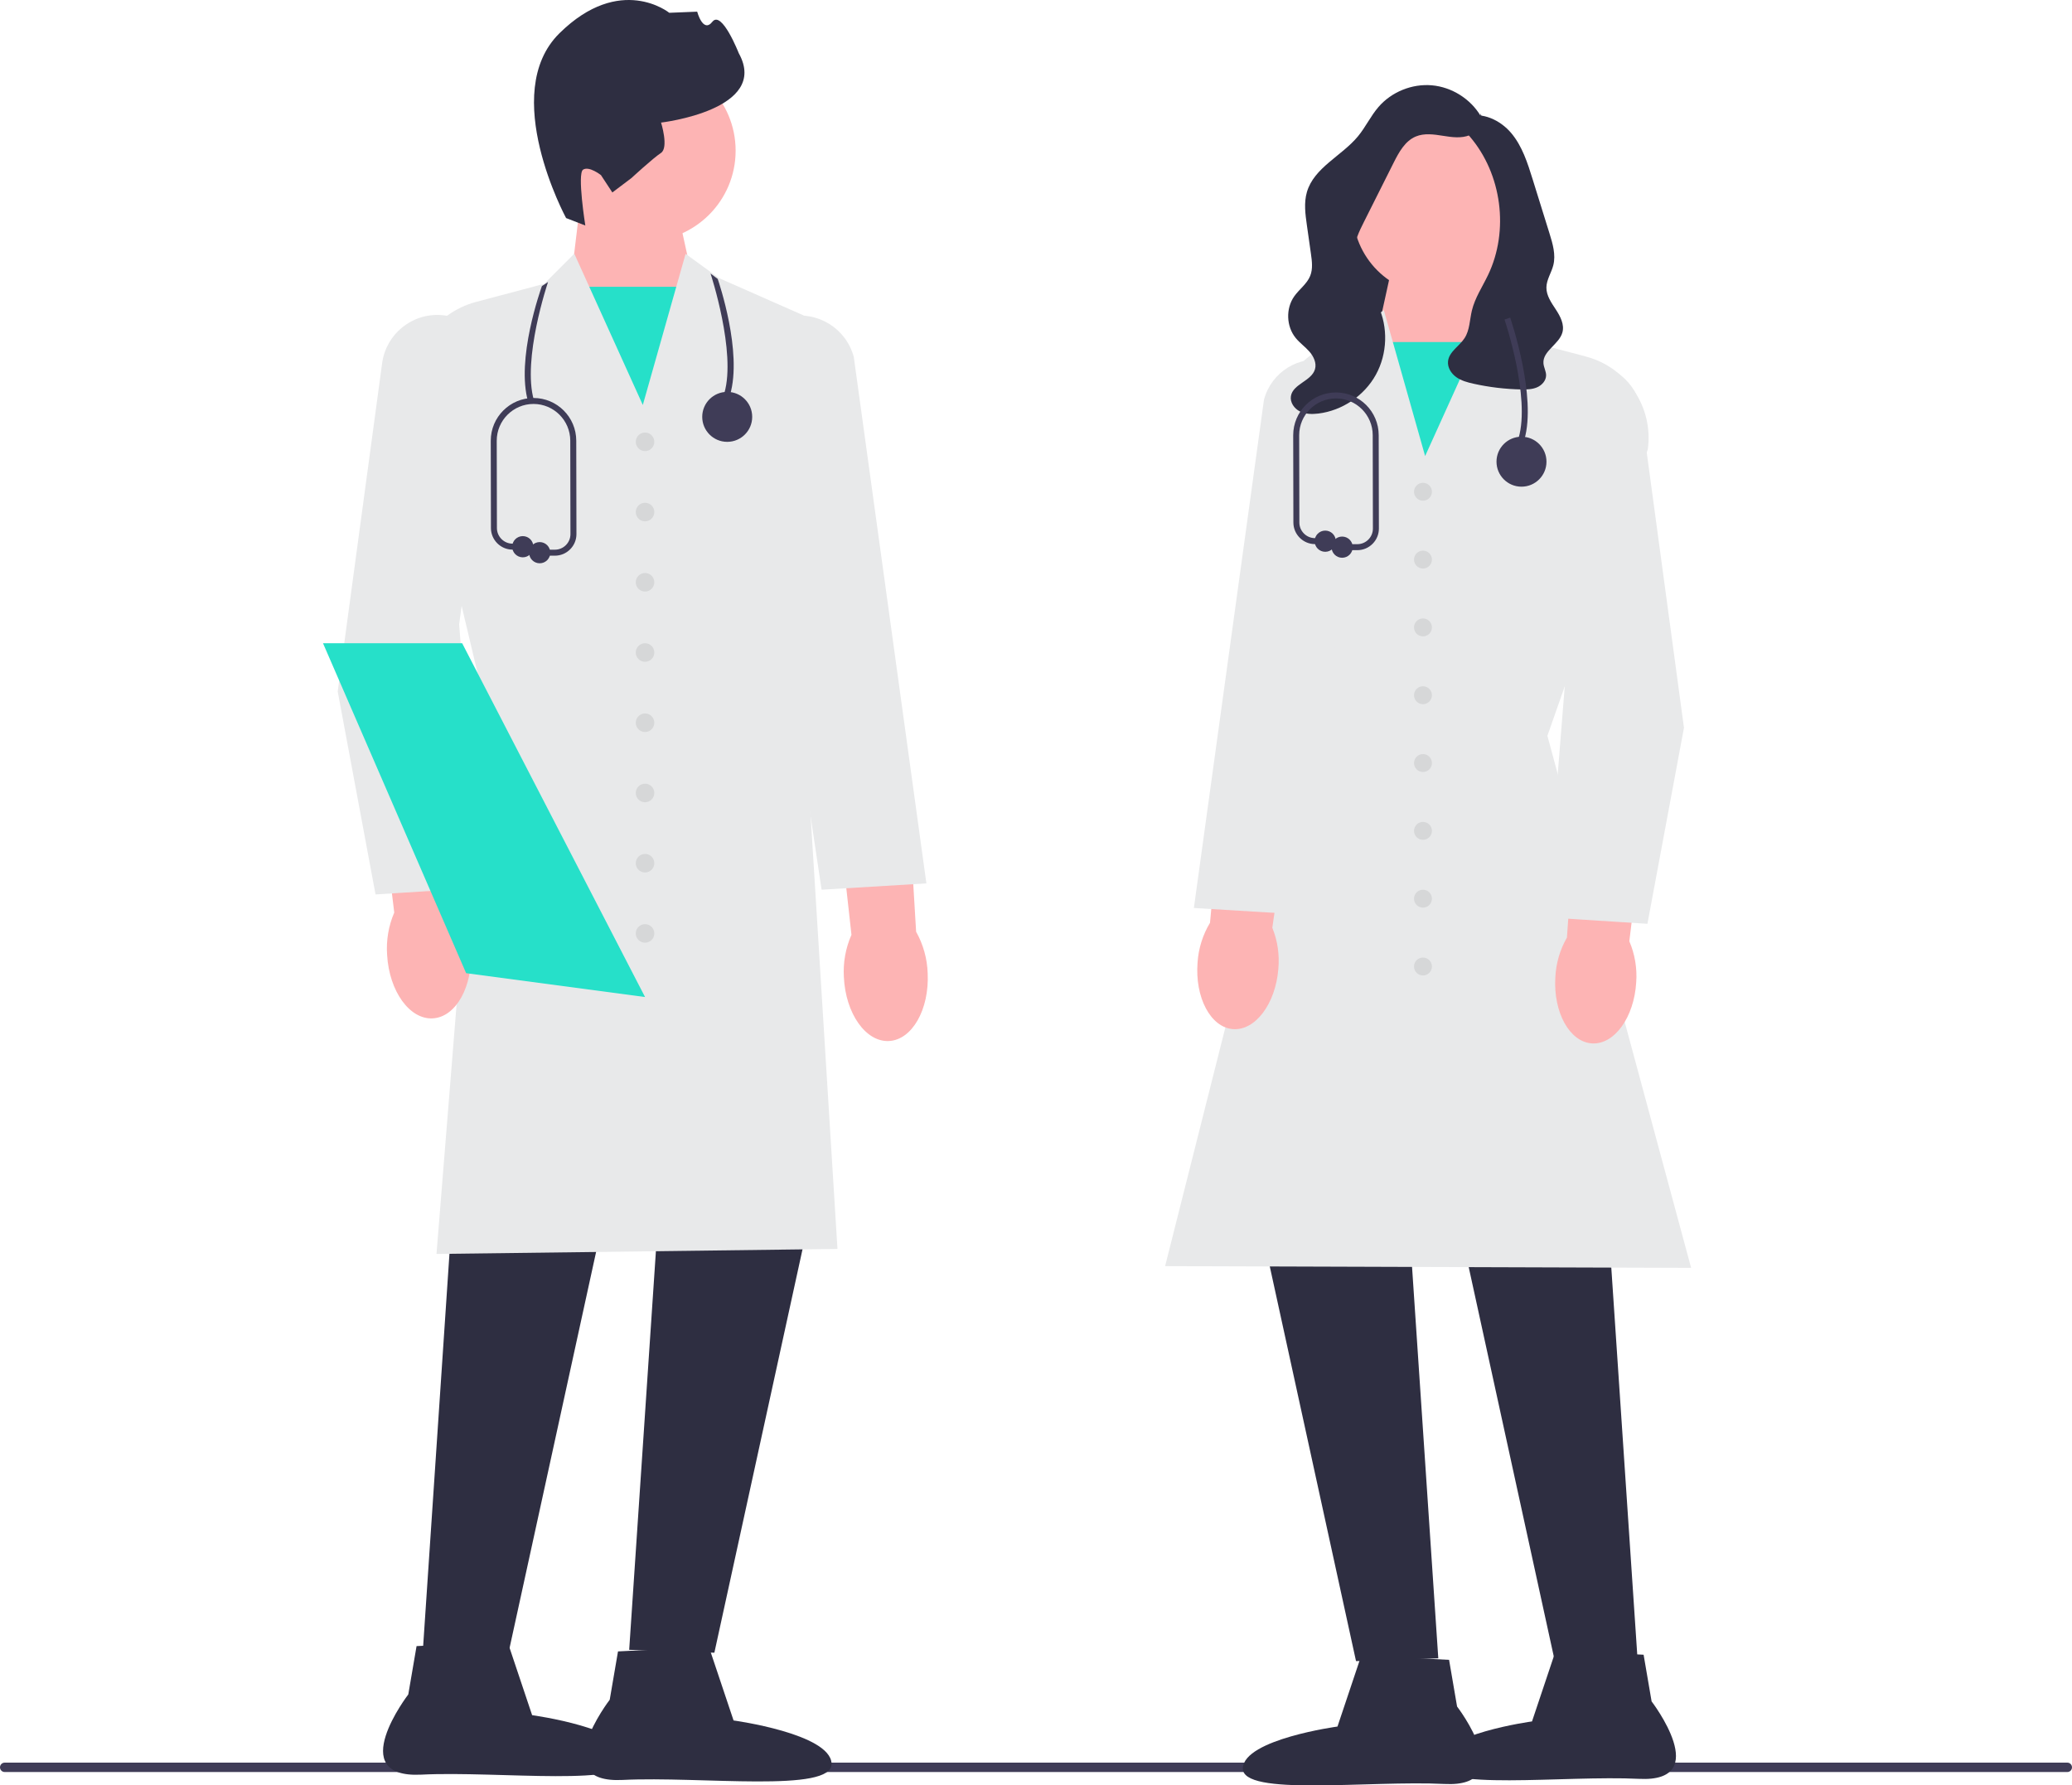 <svg xmlns="http://www.w3.org/2000/svg" width="692.68" height="596.951" viewBox="0 0 692.68 596.951" xmlns:xlink="http://www.w3.org/1999/xlink"><path d="m0,590.905c0,.871.7,1.571,1.571,1.571h689.538c.871,0,1.571-.7,1.571-1.571,0-.871-.7-1.571-1.571-1.571H1.571c-.871,0-1.571.7-1.571,1.571Z" fill="#3f3c57"/><g><polygon points="224.976 63.441 232.475 97.658 216.525 145.285 190.829 94.114 194.394 64.427 224.976 63.441" fill="#fdb4b4"/><rect x="189.5" y="95.886" width="44.368" height="53.608" fill="#26e0c9"/><circle cx="215.623" cy="50.376" r="30.3" fill="#fdb4b4"/><path d="m189.248,72.908s-22.586-41.712-2.222-61.786c20.364-20.073,36.711-6.846,36.711-6.846l9.335-.377s1.947,7.346,5.086,3.369,8.812,10.506,8.812,10.506c10.529,18.962-25.971,23.21-25.971,23.21,0,0,2.636,8.396-.043,10.154s-9.837,8.373-9.837,8.373l-6.407,4.839-3.807-5.801s-3.977-3.139-5.986-1.821.755,18.67.755,18.67l-6.426-2.49 0-0s0,0,0,0Z" fill="#2e2e41"/><polygon points="152.898 379.779 141.314 552.583 169.792 553.548 207.442 381.227 152.898 379.779" fill="#2e2e41"/><polygon points="221.923 378.814 210.339 551.617 238.817 552.583 276.467 380.262 221.923 378.814" fill="#2e2e41"/><path d="m145.922,419.26l15.161-188.208-23.25-98.004c-2.004-14.568,7.175-28.353,21.342-32.112l22.75-6.036,10.069-10.07,22.903,50.578,14.304-50.54,11.156,8.113,33.086,14.597-.015.342-5.307,118.388,11.847,191.274-.525.007-133.521,1.669v-0Z" fill="#e8e9ea"/><path d="m236.989,550.619l8.246,24.617s32.261,4.386,32.763,14.374-43.844,4.206-69.811,5.511-4.352-26.815-4.352-26.815l2.767-16.159,30.387-1.527h0v-0Z" fill="#2e2e41"/><path d="m169.646,548.847l8.246,24.617s32.261,4.386,32.763,14.374-43.844,4.206-69.811,5.511-4.352-26.815-4.352-26.815l2.767-16.159,30.387-1.527h-0Z" fill="#2e2e41"/><path id="uuid-2a99fb06-c611-4846-a9cf-67468c4aeefc-47" d="m129.415,319.305c-.35-4.854.468-9.72,2.386-14.193l-6.154-50.486,24.108-2.226,3.646,51.452c2.423,4.218,3.8,8.956,4.017,13.816.709,12.156-4.985,22.373-12.719,22.824s-14.577-9.034-15.284-21.186h0l-0-0.0 0-0Z" fill="#fdb4b4"/><path id="uuid-a83e19fb-8297-4073-aac4-48fd1880d45d-48" d="m282.111,326.715c-.297-4.857.574-9.715,2.54-14.166l-5.604-50.55,24.131-1.963,3.085,51.488c2.377,4.245,3.702,8.997,3.866,13.859.576,12.164-5.229,22.317-12.967,22.684s-14.478-9.193-15.052-21.352h0l-0-0v-0Z" fill="#fdb4b4"/><path d="m125.547,299.058l-.082-.436-12.564-67.415,14.846-109.777c1.325-9.801,10.076-16.861,19.945-16.072,5.154.413,9.778,2.857,13.021,6.884,3.243,4.027,4.646,9.066,3.951,14.189l-11.174,82.332,7.035,88.062s-34.979,2.233-34.979,2.233Z" fill="#e8e9ea"/><path d="m274.665,297.476l-25.261-168.621c-1.313-4.944-.544-10.119,2.175-14.516s7.006-7.395,12.069-8.442c9.687-2.003,19.252,3.918,21.781,13.479l24.268,175.983-35.032,2.118v-0Z" fill="#e8e9ea"/><circle cx="215.639" cy="147.722" r="3.101" fill="#d6d7d8"/><circle cx="215.639" cy="171.203" r="3.101" fill="#d6d7d8"/><circle cx="215.639" cy="194.684" r="3.101" fill="#d6d7d8"/><circle cx="215.639" cy="218.165" r="3.101" fill="#d6d7d8"/><circle cx="215.639" cy="241.647" r="3.101" fill="#d6d7d8"/><circle cx="215.639" cy="265.128" r="3.101" fill="#d6d7d8"/><circle cx="215.639" cy="288.609" r="3.101" fill="#d6d7d8"/><circle cx="215.639" cy="312.09" r="3.101" fill="#d6d7d8"/><polygon points="215.643 333.356 156.963 325.536 155.833 325.386 125.843 256.236 107.983 215.066 154.503 215.066 215.643 333.356" fill="#26e0c9"/></g><g><polygon points="450.918 70.964 488.226 50.526 488.226 108.92 445.079 108.92 450.918 70.964" fill="#2e2e41"/><polygon points="496.224 83.983 499.667 112.651 474.853 162.066 459.451 116.074 466.692 83.031 496.224 83.983" fill="#fdb4b4"/><rect x="458.105" y="114.362" width="42.846" height="51.769" fill="#26e0c9"/><polygon points="536.296 388.514 547.484 555.388 519.982 556.32 483.624 389.913 536.296 388.514" fill="#2e2e41"/><polygon points="469.64 387.582 480.827 554.456 453.326 555.388 416.967 388.98 469.64 387.582" fill="#2e2e41"/><path d="m565.352,423.907l-.655-.002-175.198-.572.157-.62,45.043-178.461-11.283-90.063c-2.138-17.066,6.998-33.197,22.733-40.139l5.681-2.506,10.792-7.848,13.806,48.784,22.108-48.822,9.739,9.738,21.964,5.828c13.69,3.632,22.56,16.952,20.631,30.983l-.023.098-33.542,95.709,48.048,177.894Z" fill="#e8e9ea"/><path d="m455.091,553.492l29.344,1.475,2.672,15.605s20.874,27.156-4.202,25.895-67.901,4.323-67.416-5.322,31.639-13.88,31.639-13.88l7.963-23.772h0l0-0Z" fill="#2e2e41"/><path d="m520.123,551.781l29.344,1.475,2.672,15.605s20.874,27.156-4.202,25.895-67.901,4.323-67.416-5.322,31.639-13.88,31.639-13.88l7.963-23.772h0v-0Z" fill="#2e2e41"/><path id="uuid-3bc2e7c3-8a4e-432b-b93d-ff096d796d3b-49" d="m546.995,328.404h0c-.683,11.735-7.292,20.895-14.76,20.459-7.468-.436-12.967-10.301-12.282-22.041.209-4.693,1.539-9.268,3.879-13.342l3.521-49.686,23.281,2.149-5.943,48.754c1.852,4.319,2.642,9.019,2.304,13.706v0Z" fill="#fdb4b4"/><path id="uuid-a34cbb18-fa14-4c0b-8260-87fab6b8d9f9-50" d="m427.356,323.941h0c-.933,11.718-7.735,20.735-15.192,20.141s-12.745-10.575-11.81-22.297c.309-4.688,1.736-9.233,4.162-13.256l4.578-49.6,23.23,2.645-6.98,48.616c1.759,4.358,2.449,9.073,2.012,13.752l-0.0 0h0Z" fill="#fdb4b4"/><path d="m550.744,308.87l-33.812-2.158.041-.507,6.754-84.549-10.789-79.504c-.673-4.952.684-9.823,3.818-13.715,3.135-3.893,7.604-6.255,12.587-6.654h0c9.539-.752,17.997,6.062,19.278,15.535l14.337,106.013-.015.079-12.2,65.46Z" fill="#e8e9ea"/><path d="m432.985,305.631l-33.865-2.047.074-.535,23.353-169.37c2.456-9.302,11.706-15.024,21.065-13.088,4.895,1.012,9.037,3.91,11.666,8.161s3.372,9.251,2.092,14.083l-24.385,162.797Z" fill="#e8e9ea"/><circle cx="475.708" cy="164.419" r="2.995" fill="#d6d7d8"/><circle cx="475.708" cy="187.095" r="2.995" fill="#d6d7d8"/><circle cx="475.708" cy="209.77" r="2.995" fill="#d6d7d8"/><circle cx="475.708" cy="232.446" r="2.995" fill="#d6d7d8"/><circle cx="475.708" cy="255.121" r="2.995" fill="#d6d7d8"/><circle cx="475.708" cy="277.797" r="2.995" fill="#d6d7d8"/><circle cx="475.708" cy="300.472" r="2.995" fill="#d6d7d8"/><circle cx="475.708" cy="323.148" r="2.995" fill="#d6d7d8"/><circle cx="480.255" cy="70.601" r="28.013" fill="#fdb4b4"/><path d="m494.935,37.9c1.342,2.73-.786,6.14-3.604,7.288s-6.0.683-9.004.205-6.192-.931-9.001.237c-3.635,1.511-5.683,5.303-7.449,8.821-3.296,6.568-6.592,13.136-9.887,19.704-1.61,3.209-3.257,6.562-3.288,10.152-.057,6.59,5.171,11.857,7.984,17.817,3.425,7.257,3.142,16.149-.736,23.174-3.878,7.025-11.253,12.002-19.219,12.97-2.096.255-4.314.227-6.198-.725s-3.322-3.031-2.973-5.114c.682-4.072,6.905-5.024,8.048-8.992.597-2.071-.46-4.283-1.884-5.901s-3.226-2.88-4.584-4.553c-3.133-3.859-3.342-9.816-.487-13.884,1.678-2.391,4.273-4.168,5.358-6.88.924-2.312.589-4.911.239-7.376-.45-3.168-.9-6.335-1.349-9.503-.525-3.696-1.042-7.524-.004-11.11,2.377-8.217,11.655-12.076,17.096-18.677,2.528-3.067,4.229-6.756,6.823-9.768,4.353-5.054,11.206-7.843,17.851-7.263,6.645.58,12.912,4.512,16.324,10.244" fill="#2e2e41"/><path d="m490.513,38.418c-1.369.489-1.876,2.272-1.482,3.671.394,1.399,1.425,2.511,2.37,3.616,10.679,12.498,13.161,31.401,6.07,46.232-1.886,3.945-4.398,7.657-5.416,11.91-.74,3.094-.7,6.488-2.417,9.167-1.748,2.727-5.211,4.555-5.553,7.776-.22,2.067,1.04,4.075,2.729,5.287s3.752,1.766,5.781,2.218c5.273,1.175,10.665,1.817,16.067,1.912,1.761.031,3.578-.007,5.194-.709s2.995-2.224,3.013-3.985c.014-1.384-.784-2.661-.886-4.042-.305-4.137,5.261-6.338,6.346-10.341.713-2.632-.692-5.341-2.188-7.621-1.497-2.28-3.204-4.674-3.167-7.401.035-2.61,1.674-4.909,2.31-7.441.881-3.502-.201-7.165-1.274-10.613-.912-2.931-1.825-5.863-2.737-8.794-.97-3.116-1.94-6.232-2.909-9.349-1.693-5.44-3.47-11.038-7.134-15.402-3.664-4.363-9.735-7.223-15.147-5.442" fill="#2e2e41"/></g><g><path d="m509.601,146.967l-1.92-.56c4-13.715-4.625-39.31-4.712-39.567l1.893-.646c.366,1.074,8.915,26.456,4.739,40.772Z" fill="#3f3c57"/><circle cx="508.641" cy="154.367" r="8.354" fill="#3f3c57"/><path d="m453.75,183.943h-5.066c-.553,0-1-.448-1-1s.447-1,1-1h5.066c1.396,0,2.708-.544,3.694-1.532.985-.988,1.527-2.301,1.524-3.696l-.062-31.207c0-6.779-5.514-12.293-12.291-12.293s-12.292,5.514-12.292,12.291l.062,29.209c.006,2.85,2.329,5.186,5.179,5.208l3.478.026c.552.004.996.455.992,1.008-.004.549-.451.992-1,.992h-.008l-3.478-.026c-3.941-.03-7.155-3.262-7.163-7.204l-.062-29.211c0-7.882,6.411-14.293,14.292-14.293,7.88,0,14.291,6.411,14.291,14.291l.062,31.205c.004,1.931-.745,3.747-2.109,5.113-1.363,1.367-3.179,2.12-5.109,2.12Z" fill="#3f3c57"/><circle cx="443.034" cy="180.949" r="3.544" fill="#3f3c57"/><circle cx="448.683" cy="182.943" r="3.544" fill="#3f3c57"/></g><path d="m244.071,131.978l-1.92-.56c4-13.715-4.528-39.706-4.615-39.963l2.4,1.809c.366,1.074,8.311,24.398,4.135,38.714Z" fill="#3f3c57"/><path d="m176.581,134.414l1.92-.56c-4-13.715,4.625-39.31,4.712-39.567l-2.054,1.376c-.366,1.074-8.754,24.435-4.578,38.751Z" fill="#3f3c57"/><circle cx="243.111" cy="139.377" r="8.354" fill="#3f3c57"/><path d="m185.488,185.789h-5.066c-.553,0-1-.448-1-1s.447-1,1-1h5.066c1.396,0,2.708-.544,3.694-1.532.985-.988,1.527-2.301,1.524-3.696l-.062-31.207c0-6.779-5.514-12.293-12.291-12.293s-12.292,5.514-12.292,12.291l.062,29.209c.006,2.85,2.329,5.186,5.179,5.208l3.478.026c.552.004.996.455.992,1.008-.004.549-.451.992-1,.992h-.008l-3.478-.026c-3.941-.03-7.155-3.262-7.163-7.204l-.062-29.211c0-7.882,6.411-14.293,14.292-14.293,7.88,0,14.291,6.411,14.291,14.291l.062,31.205c.004,1.931-.745,3.747-2.109,5.113-1.363,1.367-3.179,2.12-5.109,2.12Z" fill="#3f3c57"/><circle cx="174.772" cy="182.795" r="3.544" fill="#3f3c57"/><circle cx="180.421" cy="184.789" r="3.544" fill="#3f3c57"/></svg>